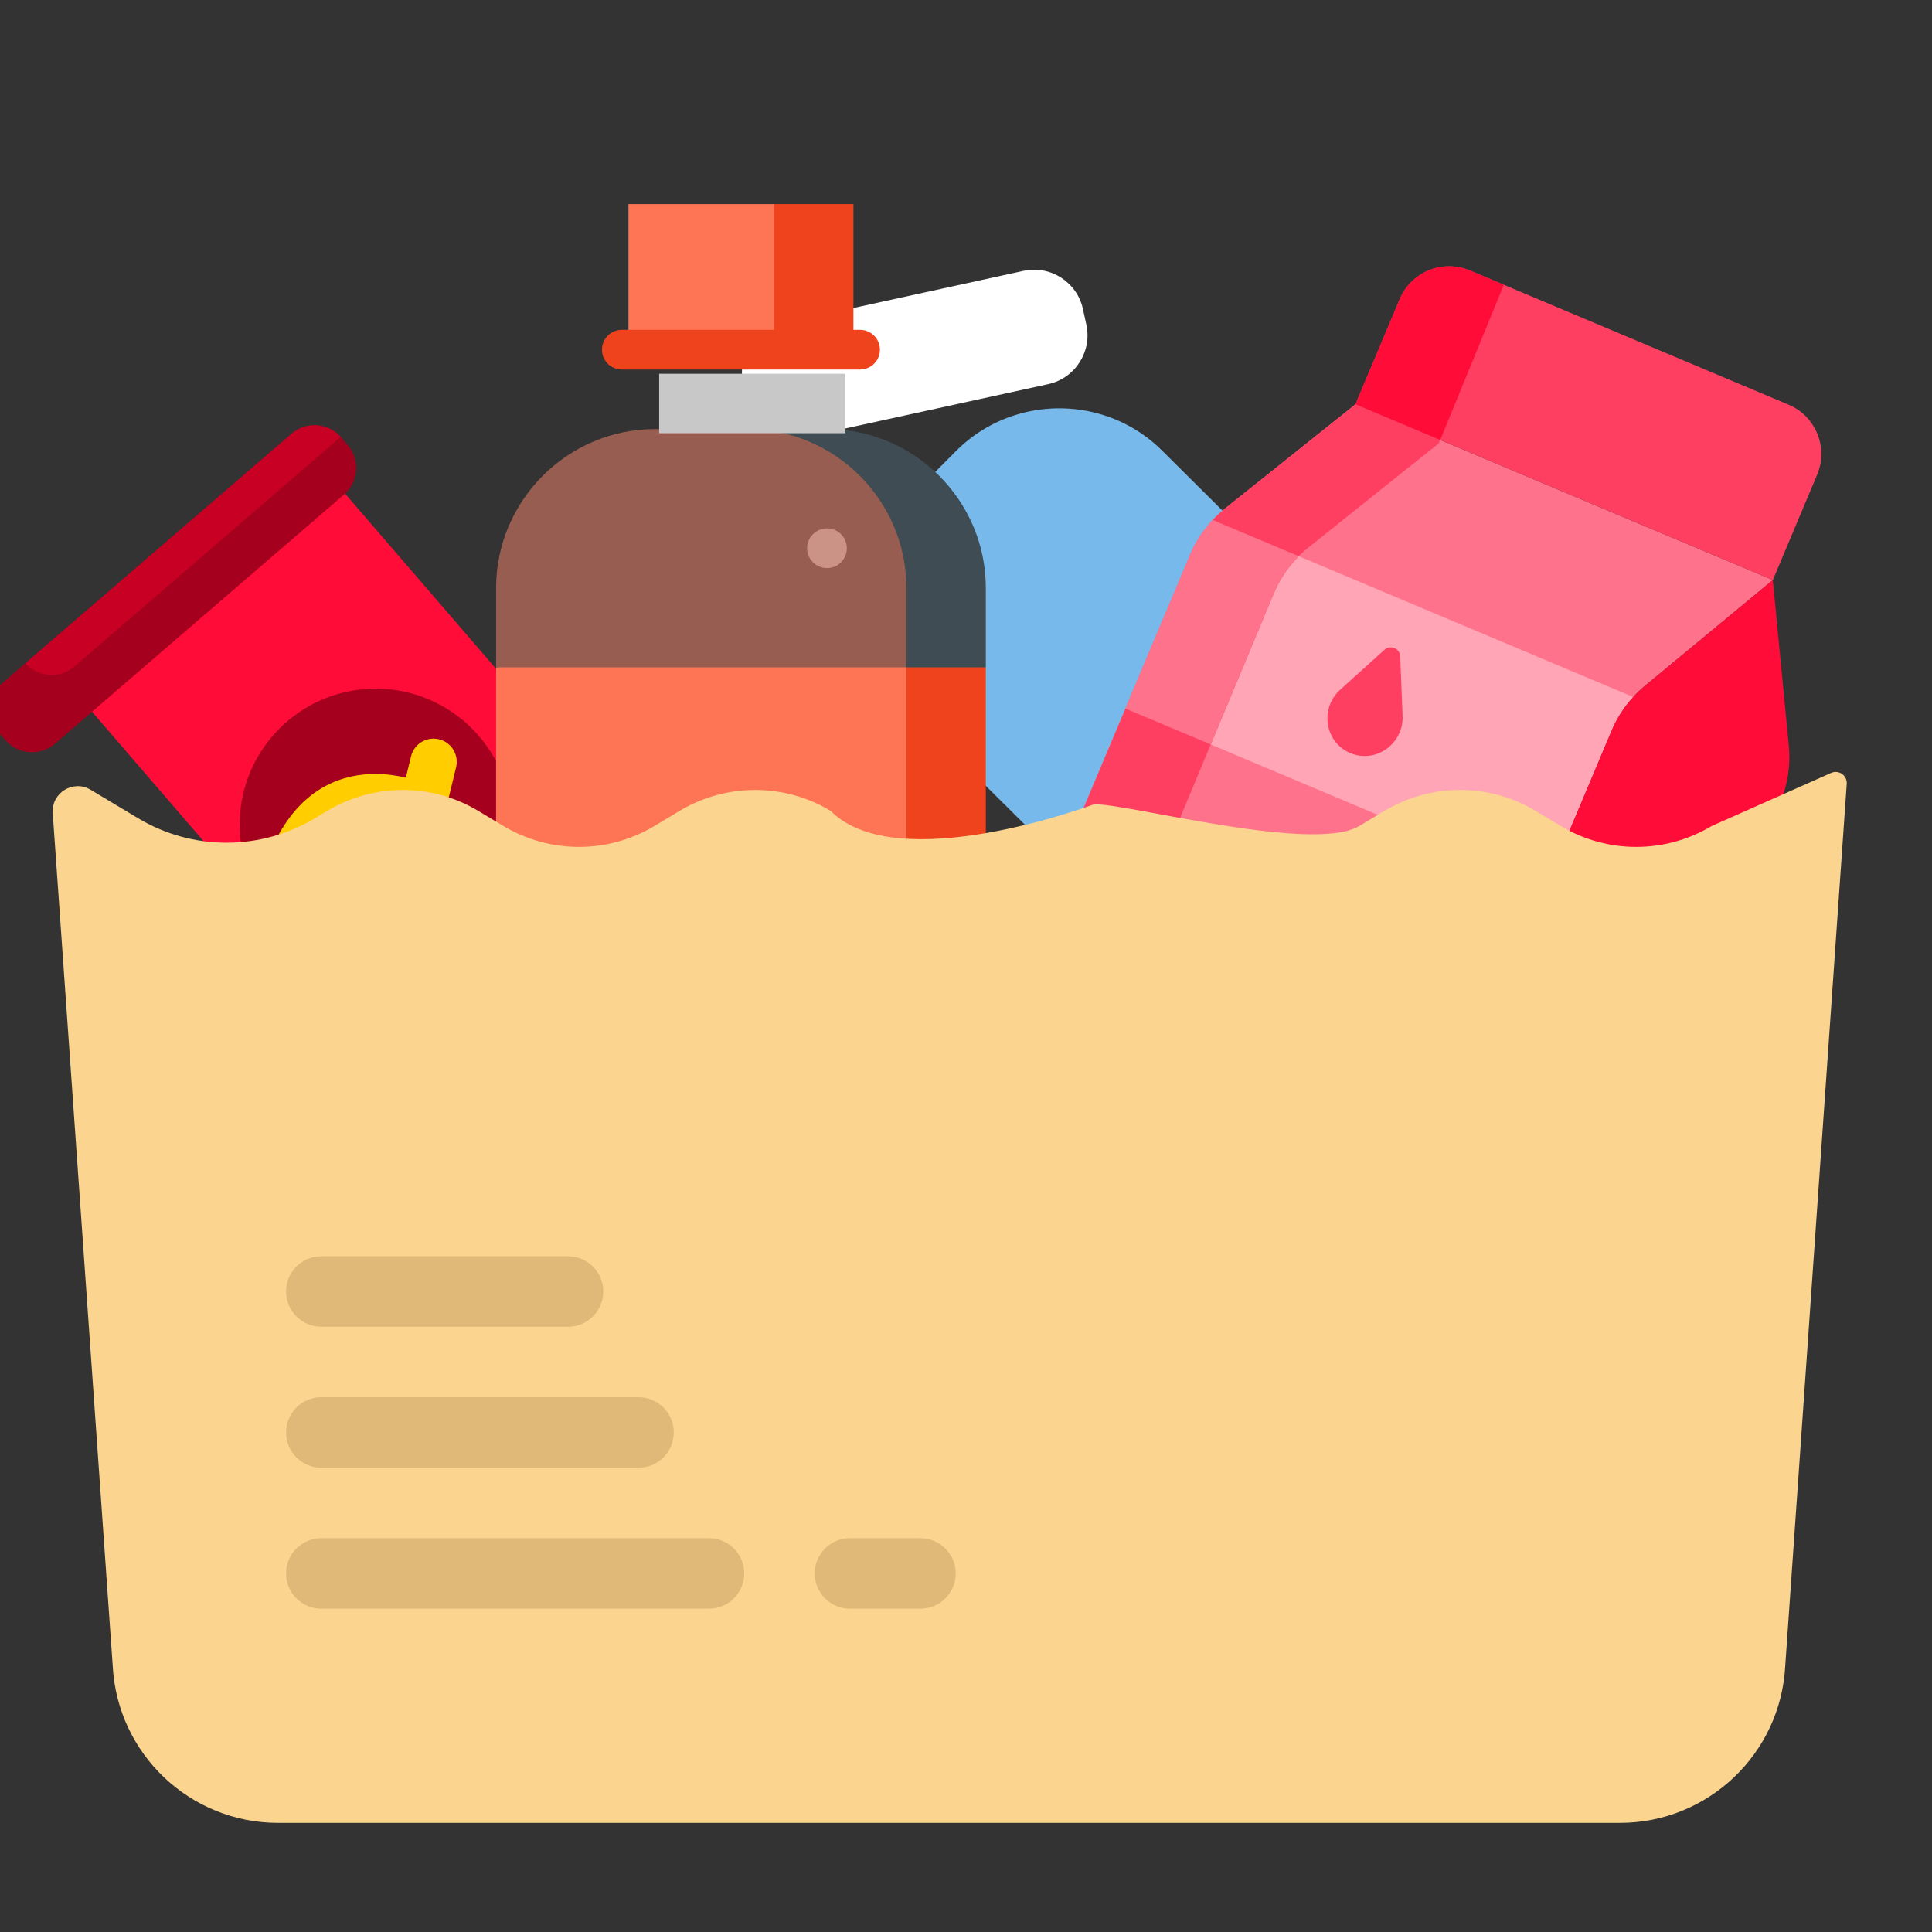 <?xml version="1.0" encoding="UTF-8" standalone="no"?>
<!-- Generator: Adobe Illustrator 18.0.0, SVG Export Plug-In . SVG Version: 6.00 Build 0)  -->

<svg xmlns:dc="http://purl.org/dc/elements/1.1/" xmlns:cc="http://creativecommons.org/ns#" xmlns:rdf="http://www.w3.org/1999/02/22-rdf-syntax-ns#"
	xmlns="http://www.w3.org/2000/svg" xmlns:sodipodi="http://sodipodi.sourceforge.net/DTD/sodipodi-0.dtd"
	xmlns:inkscape="http://www.inkscape.org/namespaces/inkscape" version="1.1" id="Capa_1" x="0px" y="0px"
	viewBox="0 0 54.819 54.819" style="enable-background:new 0 0 54.819 54.819;" xml:space="preserve"
	sodipodi:docname="groceries.svg" inkscape:version="0.92.3 (2405546, 2018-03-11)"><rect x="0" y="0" width="54.819" height="54.819" fill="#333333" stroke="none"/><defs
   id="defs69">





























</defs><sodipodi:namedview
   pagecolor="#ffffff"
   bordercolor="#666666"
   borderopacity="1"
   objecttolerance="10"
   gridtolerance="10"
   guidetolerance="10"
   inkscape:pageopacity="0"
   inkscape:pageshadow="2"
   inkscape:window-width="1366"
   inkscape:window-height="705"
   id="namedview67"
   showgrid="false"
   inkscape:snap-global="false"
   inkscape:zoom="4.879695"
   inkscape:cx="27.4095"
   inkscape:cy="27.4095"
   inkscape:window-x="-8"
   inkscape:window-y="-8"
   inkscape:window-maximized="1"
   inkscape:current-layer="Capa_1" />
<g
   id="g6">

	</g><g
   id="g20">

	</g><path
   inkscape:connector-curvature="0"
   id="path22"
   d="m 29.746,10.899 -6.879,1.503 c -0.759,0.166 -1.517,-0.32 -1.683,-1.079 l -0.099,-0.452 c -0.166,-0.759 0.32,-1.517 1.079,-1.683 l 6.879,-1.503 c 0.759,-0.166 1.517,0.32 1.683,1.079 l 0.099,0.452 c 0.166,0.76 -0.32,1.517 -1.079,1.683 z"
   style="fill:#ffffff" /><path
   inkscape:connector-curvature="0"
   id="path26"
   d="m 17.91,42 h -7 c -0.552,0 -1,-0.447 -1,-1 0,-0.553 0.448,-1 1,-1 h 7 c 0.552,0 1,0.447 1,1 0,0.553 -0.448,1 -1,1 z"
   style="fill:#e0b877" /><path
   inkscape:connector-curvature="0"
   id="path28"
   d="m 19.91,46 h -9 c -0.552,0 -1,-0.447 -1,-1 0,-0.553 0.448,-1 1,-1 h 9 c 0.552,0 1,0.447 1,1 0,0.553 -0.448,1 -1,1 z"
   style="fill:#e0b877" /><path
   inkscape:connector-curvature="0"
   id="path30"
   d="m 21.91,50 h -11 c -0.552,0 -1,-0.447 -1,-1 0,-0.553 0.448,-1 1,-1 h 11 c 0.552,0 1,0.447 1,1 0,0.553 -0.448,1 -1,1 z"
   style="fill:#e0b877" /><path
   inkscape:connector-curvature="0"
   id="path32"
   d="m 27.91,50 h -2 c -0.552,0 -1,-0.447 -1,-1 0,-0.553 0.448,-1 1,-1 h 2 c 0.552,0 1,0.447 1,1 0,0.553 -0.448,1 -1,1 z"
   style="fill:#e0b877" />
<g
   id="g36">
</g>
<g
   id="g38">
</g>
<g
   id="g40">
</g>
<g
   id="g42">
</g>
<g
   id="g44">
</g>
<g
   id="g46">
</g>
<g
   id="g48">
</g>
<g
   id="g50">
</g>
<g
   id="g52">
</g>
<g
   id="g54">
</g>
<g
   id="g56">
</g>
<g
   id="g58">
</g>
<g
   id="g60">
</g>
<g
   id="g62">
</g>
<g
   id="g64">
</g>
<path
   inkscape:connector-curvature="0"
   style="fill:#78b9eb;stroke-width:0.085"
   d="m 42.234,27.813 -1.412,1.421 c -1.603,1.613 -4.234,1.622 -5.848,0.019 L 33.817,28.103 25.73,20.071 C 24.117,18.468 24.108,15.836 25.71,14.223 l 1.412,-1.421 c 0.971,-0.978 2.32,-1.366 3.591,-1.164 0.827,0.131 1.621,0.512 2.257,1.144 l 9.244,9.183 c 1.613,1.603 1.622,4.234 0.019,5.848 z"
   id="path853" /><g
   id="g1040"
   transform="matrix(0.113,0,0,0.113,-52.978,-20.376)"><path
     id="path873"
     d="m 913.987,325.962 -32.129,26.579 c -1.046,0.867 -2.023,1.796 -2.926,2.79 -2.281,2.476 -4.12,5.339 -5.436,8.464 l -34.541,82.047 -87.368,-36.782 c -10.112,-4.257 -14.857,-15.902 -10.6,-26.015 l 26.731,-63.493 c 1.351,-3.211 3.261,-6.146 5.626,-8.674 0.962,-1.037 2.011,-2.01 3.127,-2.9 l 32.717,-26.136 z"
     style="fill:#ff728b;stroke-width:0.75"
     inkscape:connector-curvature="0" /><path
     id="path875"
     d="m 878.932,355.331 c -2.281,2.476 -4.12,5.339 -5.436,8.464 l -16.392,38.937 -105.676,-44.489 16.289,-38.691 c 1.351,-3.211 3.261,-6.146 5.626,-8.674 z"
     style="fill:#ffa5b5;stroke-width:0.75"
     inkscape:connector-curvature="0" /><path
     id="path877"
     d="m 918.005,367.602 -4.021,-41.64 -32.123,26.58 c -1.048,0.869 -2.026,1.793 -2.926,2.787 -2.282,2.477 -4.122,5.341 -5.442,8.469 l -34.537,82.046 24.104,10.146 c 10.115,4.261 21.767,-0.489 26.021,-10.596 l 26.751,-63.547 c 1.894,-4.495 2.639,-9.386 2.174,-14.245 z"
     style="fill:#ff0c38;stroke-width:0.75"
     inkscape:connector-curvature="0" /><path
     id="path879"
     d="m 344.639,172.997 c 0.358,8.991 -8.499,15.723 -16.942,12.609 -0.193,-0.071 -0.385,-0.147 -0.577,-0.228 -0.191,-0.081 -0.38,-0.165 -0.565,-0.254 -8.128,-3.862 -9.504,-14.902 -2.822,-20.93 l 14.836,-13.384 c 1.988,-1.794 5.166,-0.455 5.273,2.22 z"
     style="fill:#ff3f62"
     inkscape:connector-curvature="0"
     transform="matrix(0.75,0,0,0.75,562.542,230.37)" /><path
     id="path881"
     d="m 357.238,80.568 -0.455,1.108 -43.627,34.85 c -1.49,1.19 -2.888,2.484 -4.171,3.871 -3.147,3.364 -5.693,7.287 -7.494,11.562 l -45.098,108.111 -4.337,-1.822 C 238.58,232.576 232.245,217.05 237.928,203.563 l 35.637,-84.657 c 1.801,-4.275 4.347,-8.187 7.504,-11.562 1.283,-1.387 2.681,-2.681 4.171,-3.871 l 43.617,-34.84 c 0,-0.01 0.01,-0.01 0.01,-0.01 z"
     style="fill:#ff3f62"
     inkscape:connector-curvature="0"
     transform="matrix(0.75,0,0,0.75,562.542,230.37)" /><path
     id="path885"
     d="m 794.948,319.977 c -0.233,0.225 -0.45,0.458 -0.667,0.691 -2.36,2.523 -4.27,5.465 -5.62,8.671 l -15.813,37.914 -21.418,-9.013 16.286,-38.69 c 1.351,-3.206 3.26,-6.14 5.628,-8.671 z"
     style="fill:#ff728b;stroke-width:0.75"
     inkscape:connector-curvature="0" /><path
     id="path887"
     d="m 913.987,325.966 -104.797,-44.126 11.123,-26.42 c 2.882,-6.846 10.768,-10.06 17.614,-7.178 l 80.004,33.688 c 6.846,2.882 10.06,10.768 7.178,17.614 z"
     style="fill:#ff3f62;stroke-width:0.75"
     inkscape:connector-curvature="0" /><path
     id="path889"
     d="m 846.44,251.827 -15.968,38.97 -21.278,-8.959 11.117,-26.417 c 2.888,-6.847 10.775,-10.06 17.622,-7.181 z"
     style="fill:#ff0c38;stroke-width:0.75"
     inkscape:connector-curvature="0" /></g><g
   id="g1047"
   transform="matrix(0.113,0,0,0.113,-63.842,-17.336)"><polygon
     transform="matrix(0.75,0,0,0.75,562.542,230.37)"
     id="polygon859"
     points="109.499,51.897 265.616,233.032 180.897,306.055 24.78,124.92 "
     style="fill:#ff0c38" /><path
     id="path861"
     d="m 651.358,277.599 -72.606,62.577 c -3.672,3.16 -9.269,2.748 -12.437,-0.924 l -1.645,-1.909 c -3.167,-3.672 -2.748,-9.269 0.924,-12.437 l 5.744,-4.953 66.854,-57.624 c 3.64,-3.136 9.152,-2.764 12.335,0.807 0.039,0.039 0.078,0.078 0.109,0.116 l 1.638,1.909 c 3.167,3.674 2.756,9.27 -0.916,12.437 z"
     style="fill:#a5001e;stroke-width:0.75"
     inkscape:connector-curvature="0" /><path
     id="path863"
     d="m 650.527,263.137 -66.862,57.624 c -3.633,3.136 -9.145,2.756 -12.328,-0.807 l 66.854,-57.624 c 3.641,-3.136 9.153,-2.764 12.335,0.807 z"
     style="fill:#c70024;stroke-width:0.75"
     inkscape:connector-curvature="0" /><circle
     id="circle865"
     r="34.172"
     cy="360.507"
     cx="659.314"
     style="fill:#a5001e;stroke-width:0.75" /><path
     id="path867"
     d="m 683.42,358.635 -5.855,-4.606 1.933,-7.942 c 0.76,-3.124 -1.156,-6.274 -4.279,-7.034 -3.125,-0.761 -6.273,1.156 -7.034,4.279 l -1.304,5.355 c -2.204,-0.532 -4.814,-0.939 -7.659,-0.939 -7.485,0 -17.86,2.808 -24.782,16.186 -1.315,2.543 -0.587,5.667 1.72,7.365 0.733,0.539 7.412,5.269 16.127,5.269 5.891,0 13.788,-2.176 20.383,-11.575 l 3.551,2.794 c 1.067,0.84 2.336,1.246 3.595,1.246 1.724,0 3.431,-0.762 4.58,-2.222 1.989,-2.528 1.552,-6.189 -0.975,-8.177 z m -31.134,6.288 c -1.468,0 -2.874,-0.262 -4.126,-0.631 2.978,-3.288 6.635,-4.901 11.061,-4.901 1.019,0 2.002,0.086 2.924,0.224 -2.873,3.526 -6.173,5.307 -9.859,5.307 z"
     style="fill:#ffcd00;stroke-width:0.75"
     inkscape:connector-curvature="0" /></g><g
   id="g1954"
   transform="matrix(0.089,0,0,0.089,-50.432,-14.924)"><polygon
     transform="matrix(0.75,0,0,0.75,705.822,232.751)"
     id="polygon1766"
     points="177.231,174.418 233.495,196.923 233.495,331.956 177.231,354.462 "
     style="fill:#ef431d" /><polygon
     transform="matrix(0.75,0,0,0.75,705.822,232.751)"
     id="polygon1768"
     points="25.319,196.923 199.736,174.418 199.736,354.462 25.319,331.956 "
     style="fill:#fd7555" /><g
     transform="matrix(0.75,0,0,0.75,705.822,232.751)"
     id="g1774"><path
       id="path1770"
       d="M 165.978,95.648 H 132.22 l 67.516,101.275 h 33.758 v -33.758 c 0.001,-37.134 -30.382,-67.517 -67.516,-67.517 z"
       style="fill:#3f4c53"
       inkscape:connector-curvature="0" /><path
       id="path1772"
       d="m 199.736,331.956 -17.824,175.667 c 4.996,2.791 10.746,4.377 16.879,4.377 19.163,0 34.703,-15.529 34.703,-34.692 V 331.956 Z"
       style="fill:#3f4c53"
       inkscape:connector-curvature="0" /></g><polygon
     transform="matrix(0.75,0,0,0.75,705.822,232.751)"
     id="polygon1786"
     points="177.231,61.89 143.473,61.89 109.714,30.945 143.473,0 177.231,0 "
     style="fill:#ef431d" /><g
     transform="matrix(0.75,0,0,0.75,705.822,232.751)"
     id="g1800"><path
       id="path1796"
       d="m 199.736,331.956 v 145.352 c 0,13.042 -7.191,24.396 -17.824,30.315 C 171.289,501.704 164.099,490.35 164.099,477.308 164.099,496.471 148.57,512 129.407,512 110.244,512 94.704,496.471 94.704,477.308 94.704,496.471 79.175,512 60.012,512 40.849,512 25.32,496.471 25.32,477.308 V 331.956 Z"
       style="fill:#975d50"
       inkscape:connector-curvature="0" /><path
       id="path1798"
       d="m 199.736,163.165 v 33.758 H 25.319 v -33.758 c 0,-37.134 30.382,-67.516 67.516,-67.516 h 39.385 c 37.134,-0.001 67.516,30.382 67.516,67.516 z"
       style="fill:#975d50"
       inkscape:connector-curvature="0" /></g><rect
     id="rect1804"
     height="46.417"
     width="46.417"
     style="fill:#fd7555;stroke-width:0.75"
     x="767.008"
     y="232.751" /><g
     transform="matrix(0.75,0,0,0.75,705.822,232.751)"
     id="g1812"><circle
       id="circle1806"
       r="8.44"
       cy="387.747"
       cx="128.461"
       style="fill:#cb9385" /><circle
       id="circle1808"
       r="8.44"
       cy="146.286"
       cx="165.978"
       style="fill:#cb9385" /><circle
       id="circle1810"
       r="8.44"
       cy="421.505"
       cx="94.703"
       style="fill:#cb9385" /></g><path
     id="path1814"
     d="m 840.851,285.498 h -75.956 c -3.496,0 -6.33,-2.834 -6.33,-6.33 0,-3.496 2.834,-6.33 6.33,-6.33 h 75.956 c 3.496,0 6.33,2.834 6.33,6.33 0,3.496 -2.835,6.33 -6.331,6.33 z"
     style="fill:#ef431d;stroke-width:0.75"
     inkscape:connector-curvature="0" /></g><g
   id="g883"
   transform="matrix(0.085,0,0,0.085,64.152,25.147)" /><g
   id="g907"
   transform="matrix(0.085,0,0,0.085,64.152,25.147)" /><g
   id="g909"
   transform="matrix(0.085,0,0,0.085,64.152,25.147)" /><g
   id="g911"
   transform="matrix(0.085,0,0,0.085,64.152,25.147)" /><g
   id="g913"
   transform="matrix(0.085,0,0,0.085,64.152,25.147)" /><g
   id="g915"
   transform="matrix(0.085,0,0,0.085,64.152,25.147)" /><g
   id="g917"
   transform="matrix(0.085,0,0,0.085,64.152,25.147)" /><g
   id="g919"
   transform="matrix(0.085,0,0,0.085,64.152,25.147)" /><g
   id="g921"
   transform="matrix(0.085,0,0,0.085,64.152,25.147)" /><g
   id="g923"
   transform="matrix(0.085,0,0,0.085,64.152,25.147)" /><g
   id="g925"
   transform="matrix(0.085,0,0,0.085,64.152,25.147)" /><g
   id="g927"
   transform="matrix(0.085,0,0,0.085,64.152,25.147)" /><g
   id="g929"
   transform="matrix(0.085,0,0,0.085,64.152,25.147)" /><g
   id="g931"
   transform="matrix(0.085,0,0,0.085,64.152,25.147)" /><g
   id="g933"
   transform="matrix(0.085,0,0,0.085,64.152,25.147)" /><g
   id="g935"
   transform="matrix(0.085,0,0,0.085,64.152,25.147)" /><g
   transform="matrix(0.808,0,0,0.808,60.107,19.552)"
   id="g26" /><g
   transform="matrix(0.808,0,0,0.808,60.107,19.552)"
   id="g28" /><g
   transform="matrix(0.808,0,0,0.808,60.107,19.552)"
   id="g30" /><g
   transform="matrix(0.808,0,0,0.808,60.107,19.552)"
   id="g32" /><g
   transform="matrix(0.808,0,0,0.808,60.107,19.552)"
   id="g34" /><g
   transform="matrix(0.808,0,0,0.808,60.107,19.552)"
   id="g36-0" /><g
   transform="matrix(0.808,0,0,0.808,60.107,19.552)"
   id="g38-0" /><g
   transform="matrix(0.808,0,0,0.808,60.107,19.552)"
   id="g40-7" /><g
   transform="matrix(0.808,0,0,0.808,60.107,19.552)"
   id="g42-5" /><g
   transform="matrix(0.808,0,0,0.808,60.107,19.552)"
   id="g44-8" /><g
   transform="matrix(0.808,0,0,0.808,60.107,19.552)"
   id="g46-4" /><g
   transform="matrix(0.808,0,0,0.808,60.107,19.552)"
   id="g48-1" /><g
   transform="matrix(0.808,0,0,0.808,60.107,19.552)"
   id="g50-8" /><g
   transform="matrix(0.808,0,0,0.808,60.107,19.552)"
   id="g52-8" /><g
   transform="matrix(0.808,0,0,0.808,60.107,19.552)"
   id="g54-55" /><g
   id="g36-7"
   transform="matrix(1.053,0.003,-0.003,1.053,49.488,17.649)" /><g
   id="g38-6"
   transform="matrix(1.053,0.003,-0.003,1.053,49.488,17.649)" /><g
   id="g40-3"
   transform="matrix(1.053,0.003,-0.003,1.053,49.488,17.649)" /><g
   id="g42-3"
   transform="matrix(1.053,0.003,-0.003,1.053,49.488,17.649)" /><g
   id="g44-4"
   transform="matrix(1.053,0.003,-0.003,1.053,49.488,17.649)" /><g
   id="g46-9"
   transform="matrix(1.053,0.003,-0.003,1.053,49.488,17.649)" /><g
   id="g48-5"
   transform="matrix(1.053,0.003,-0.003,1.053,49.488,17.649)" /><g
   id="g50-4"
   transform="matrix(1.053,0.003,-0.003,1.053,49.488,17.649)" /><g
   id="g52-5"
   transform="matrix(1.053,0.003,-0.003,1.053,49.488,17.649)" /><g
   id="g54-7"
   transform="matrix(1.053,0.003,-0.003,1.053,49.488,17.649)" /><g
   id="g56-23"
   transform="matrix(1.053,0.003,-0.003,1.053,49.488,17.649)" /><g
   id="g58-2"
   transform="matrix(1.053,0.003,-0.003,1.053,49.488,17.649)" /><g
   id="g60-7"
   transform="matrix(1.053,0.003,-0.003,1.053,49.488,17.649)" /><g
   id="g62-1"
   transform="matrix(1.053,0.003,-0.003,1.053,49.488,17.649)" /><g
   id="g64-6"
   transform="matrix(1.053,0.003,-0.003,1.053,49.488,17.649)" /><g
   id="g54-5"
   transform="matrix(0.069,-0.016,0.016,0.069,64.59,26.223)" /><g
   id="g56-2"
   transform="matrix(0.069,-0.016,0.016,0.069,64.59,26.223)" /><g
   id="g58-6"
   transform="matrix(0.069,-0.016,0.016,0.069,64.59,26.223)" /><g
   id="g60-8"
   transform="matrix(0.069,-0.016,0.016,0.069,64.59,26.223)" /><g
   id="g62-0"
   transform="matrix(0.069,-0.016,0.016,0.069,64.59,26.223)" /><g
   id="g64-4"
   transform="matrix(0.069,-0.016,0.016,0.069,64.59,26.223)" /><g
   id="g66"
   transform="matrix(0.069,-0.016,0.016,0.069,64.59,26.223)" /><g
   id="g68"
   transform="matrix(0.069,-0.016,0.016,0.069,64.59,26.223)" /><g
   id="g70"
   transform="matrix(0.069,-0.016,0.016,0.069,64.59,26.223)" /><g
   id="g72"
   transform="matrix(0.069,-0.016,0.016,0.069,64.59,26.223)" /><g
   id="g74"
   transform="matrix(0.069,-0.016,0.016,0.069,64.59,26.223)" /><g
   id="g76"
   transform="matrix(0.069,-0.016,0.016,0.069,64.59,26.223)" /><g
   id="g78"
   transform="matrix(0.069,-0.016,0.016,0.069,64.59,26.223)" /><g
   id="g80"
   transform="matrix(0.069,-0.016,0.016,0.069,64.59,26.223)" /><g
   id="g82"
   transform="matrix(0.069,-0.016,0.016,0.069,64.59,26.223)" /><g
   id="g1818"
   transform="matrix(0.085,0,0,0.085,80.406,25.417)" /><g
   id="g1820"
   transform="matrix(0.085,0,0,0.085,80.406,25.417)" /><g
   id="g1822"
   transform="matrix(0.085,0,0,0.085,80.406,25.417)" /><g
   id="g1824"
   transform="matrix(0.085,0,0,0.085,80.406,25.417)" /><g
   id="g1826"
   transform="matrix(0.085,0,0,0.085,80.406,25.417)" /><g
   id="g1828"
   transform="matrix(0.085,0,0,0.085,80.406,25.417)" /><g
   id="g1830"
   transform="matrix(0.085,0,0,0.085,80.406,25.417)" /><g
   id="g1832"
   transform="matrix(0.085,0,0,0.085,80.406,25.417)" /><g
   id="g1834"
   transform="matrix(0.085,0,0,0.085,80.406,25.417)" /><g
   id="g1836"
   transform="matrix(0.085,0,0,0.085,80.406,25.417)" /><g
   id="g1838"
   transform="matrix(0.085,0,0,0.085,80.406,25.417)" /><g
   id="g1840"
   transform="matrix(0.085,0,0,0.085,80.406,25.417)" /><g
   id="g1842"
   transform="matrix(0.085,0,0,0.085,80.406,25.417)" /><g
   id="g1844"
   transform="matrix(0.085,0,0,0.085,80.406,25.417)" /><g
   id="g1846"
   transform="matrix(0.085,0,0,0.085,80.406,25.417)" /><path
   style="fill:#c8c8c8;fill-opacity:1;stroke:none;stroke-width:0.085px;stroke-linecap:butt;stroke-linejoin:miter;stroke-opacity:1"
   d="m 18.703,10.605 v 1.687 h 5.281 V 10.605 Z"
   id="path931"
   inkscape:connector-curvature="0"
   sodipodi:nodetypes="ccccc" /><path
   sodipodi:nodetypes="ccsscccscccccccsccccccc"
   inkscape:connector-curvature="0"
   id="path24"
   d="m 52.4,22.235 -1.745,25.029 c -0.128,2.499 -2.191,4.459 -4.693,4.459 H 7.891 c -2.502,0 -4.565,-1.96 -4.693,-4.459 l -1.703,-24.208 c -0.029,-0.569 0.588,-0.94 1.077,-0.647 l 1.345,0.807 c 1.545,0.927 3.475,0.927 5.02,0 l 0.346,-0.208 c 1.32,-0.792 2.968,-0.792 4.287,0 l 0.713,0.428 c 1.32,0.792 2.968,0.792 4.287,0 l 0.713,-0.428 c 1.32,-0.792 2.968,-0.792 4.287,0 1.891,1.911 7.464,-0.185 7.464,-0.185 0.883,-0.05 6.217,1.405 7.536,0.613 l 0.713,-0.428 c 1.32,-0.792 2.968,-0.792 4.287,0 l 0.713,0.428 c 1.32,0.792 2.968,0.792 4.287,0 l 3.387,-1.505 c 0.215,-0.096 0.455,0.069 0.443,0.304 z"
   style="fill:#fbd490" /><path
   id="path162"
   d="M 16.117,37.645 H 9.117 c -0.552,0 -1,-0.447 -1,-1 0,-0.553 0.448,-1 1,-1 h 7 c 0.552,0 1,0.447 1,1 0,0.553 -0.448,1 -1,1 z"
   style="fill:#e0b877"
   inkscape:connector-curvature="0" /><path
   id="path164"
   d="M 18.117,41.645 H 9.117 c -0.552,0 -1,-0.447 -1,-1 0,-0.553 0.448,-1 1,-1 h 9 c 0.552,0 1,0.447 1,1 0,0.553 -0.448,1 -1,1 z"
   style="fill:#e0b877"
   inkscape:connector-curvature="0" /><path
   id="path166"
   d="M 20.117,45.645 H 9.117 c -0.552,0 -1,-0.447 -1,-1 0,-0.553 0.448,-1 1,-1 H 20.117 c 0.552,0 1,0.447 1,1 0,0.553 -0.448,1 -1,1 z"
   style="fill:#e0b877"
   inkscape:connector-curvature="0" /><path
   id="path168"
   d="m 26.117,45.645 h -2 c -0.552,0 -1,-0.447 -1,-1 0,-0.553 0.448,-1 1,-1 h 2 c 0.552,0 1,0.447 1,1 0,0.553 -0.448,1 -1,1 z"
   style="fill:#e0b877"
   inkscape:connector-curvature="0" /><g
   id="g172"
   transform="translate(59.071,21.671)">
</g><g
   id="g174"
   transform="translate(59.071,21.671)">
</g><g
   id="g176"
   transform="translate(59.071,21.671)">
</g><g
   id="g178"
   transform="translate(59.071,21.671)">
</g><g
   id="g180"
   transform="translate(59.071,21.671)">
</g><g
   id="g182"
   transform="translate(59.071,21.671)">
</g><g
   id="g184"
   transform="translate(59.071,21.671)">
</g><g
   id="g186"
   transform="translate(59.071,21.671)">
</g><g
   id="g188"
   transform="translate(59.071,21.671)">
</g><g
   id="g190"
   transform="translate(59.071,21.671)">
</g><g
   id="g192"
   transform="translate(59.071,21.671)">
</g><g
   id="g194"
   transform="translate(59.071,21.671)">
</g><g
   id="g196"
   transform="translate(59.071,21.671)">
</g><g
   id="g198"
   transform="translate(59.071,21.671)">
</g><g
   id="g200"
   transform="translate(59.071,21.671)">
</g></svg>
